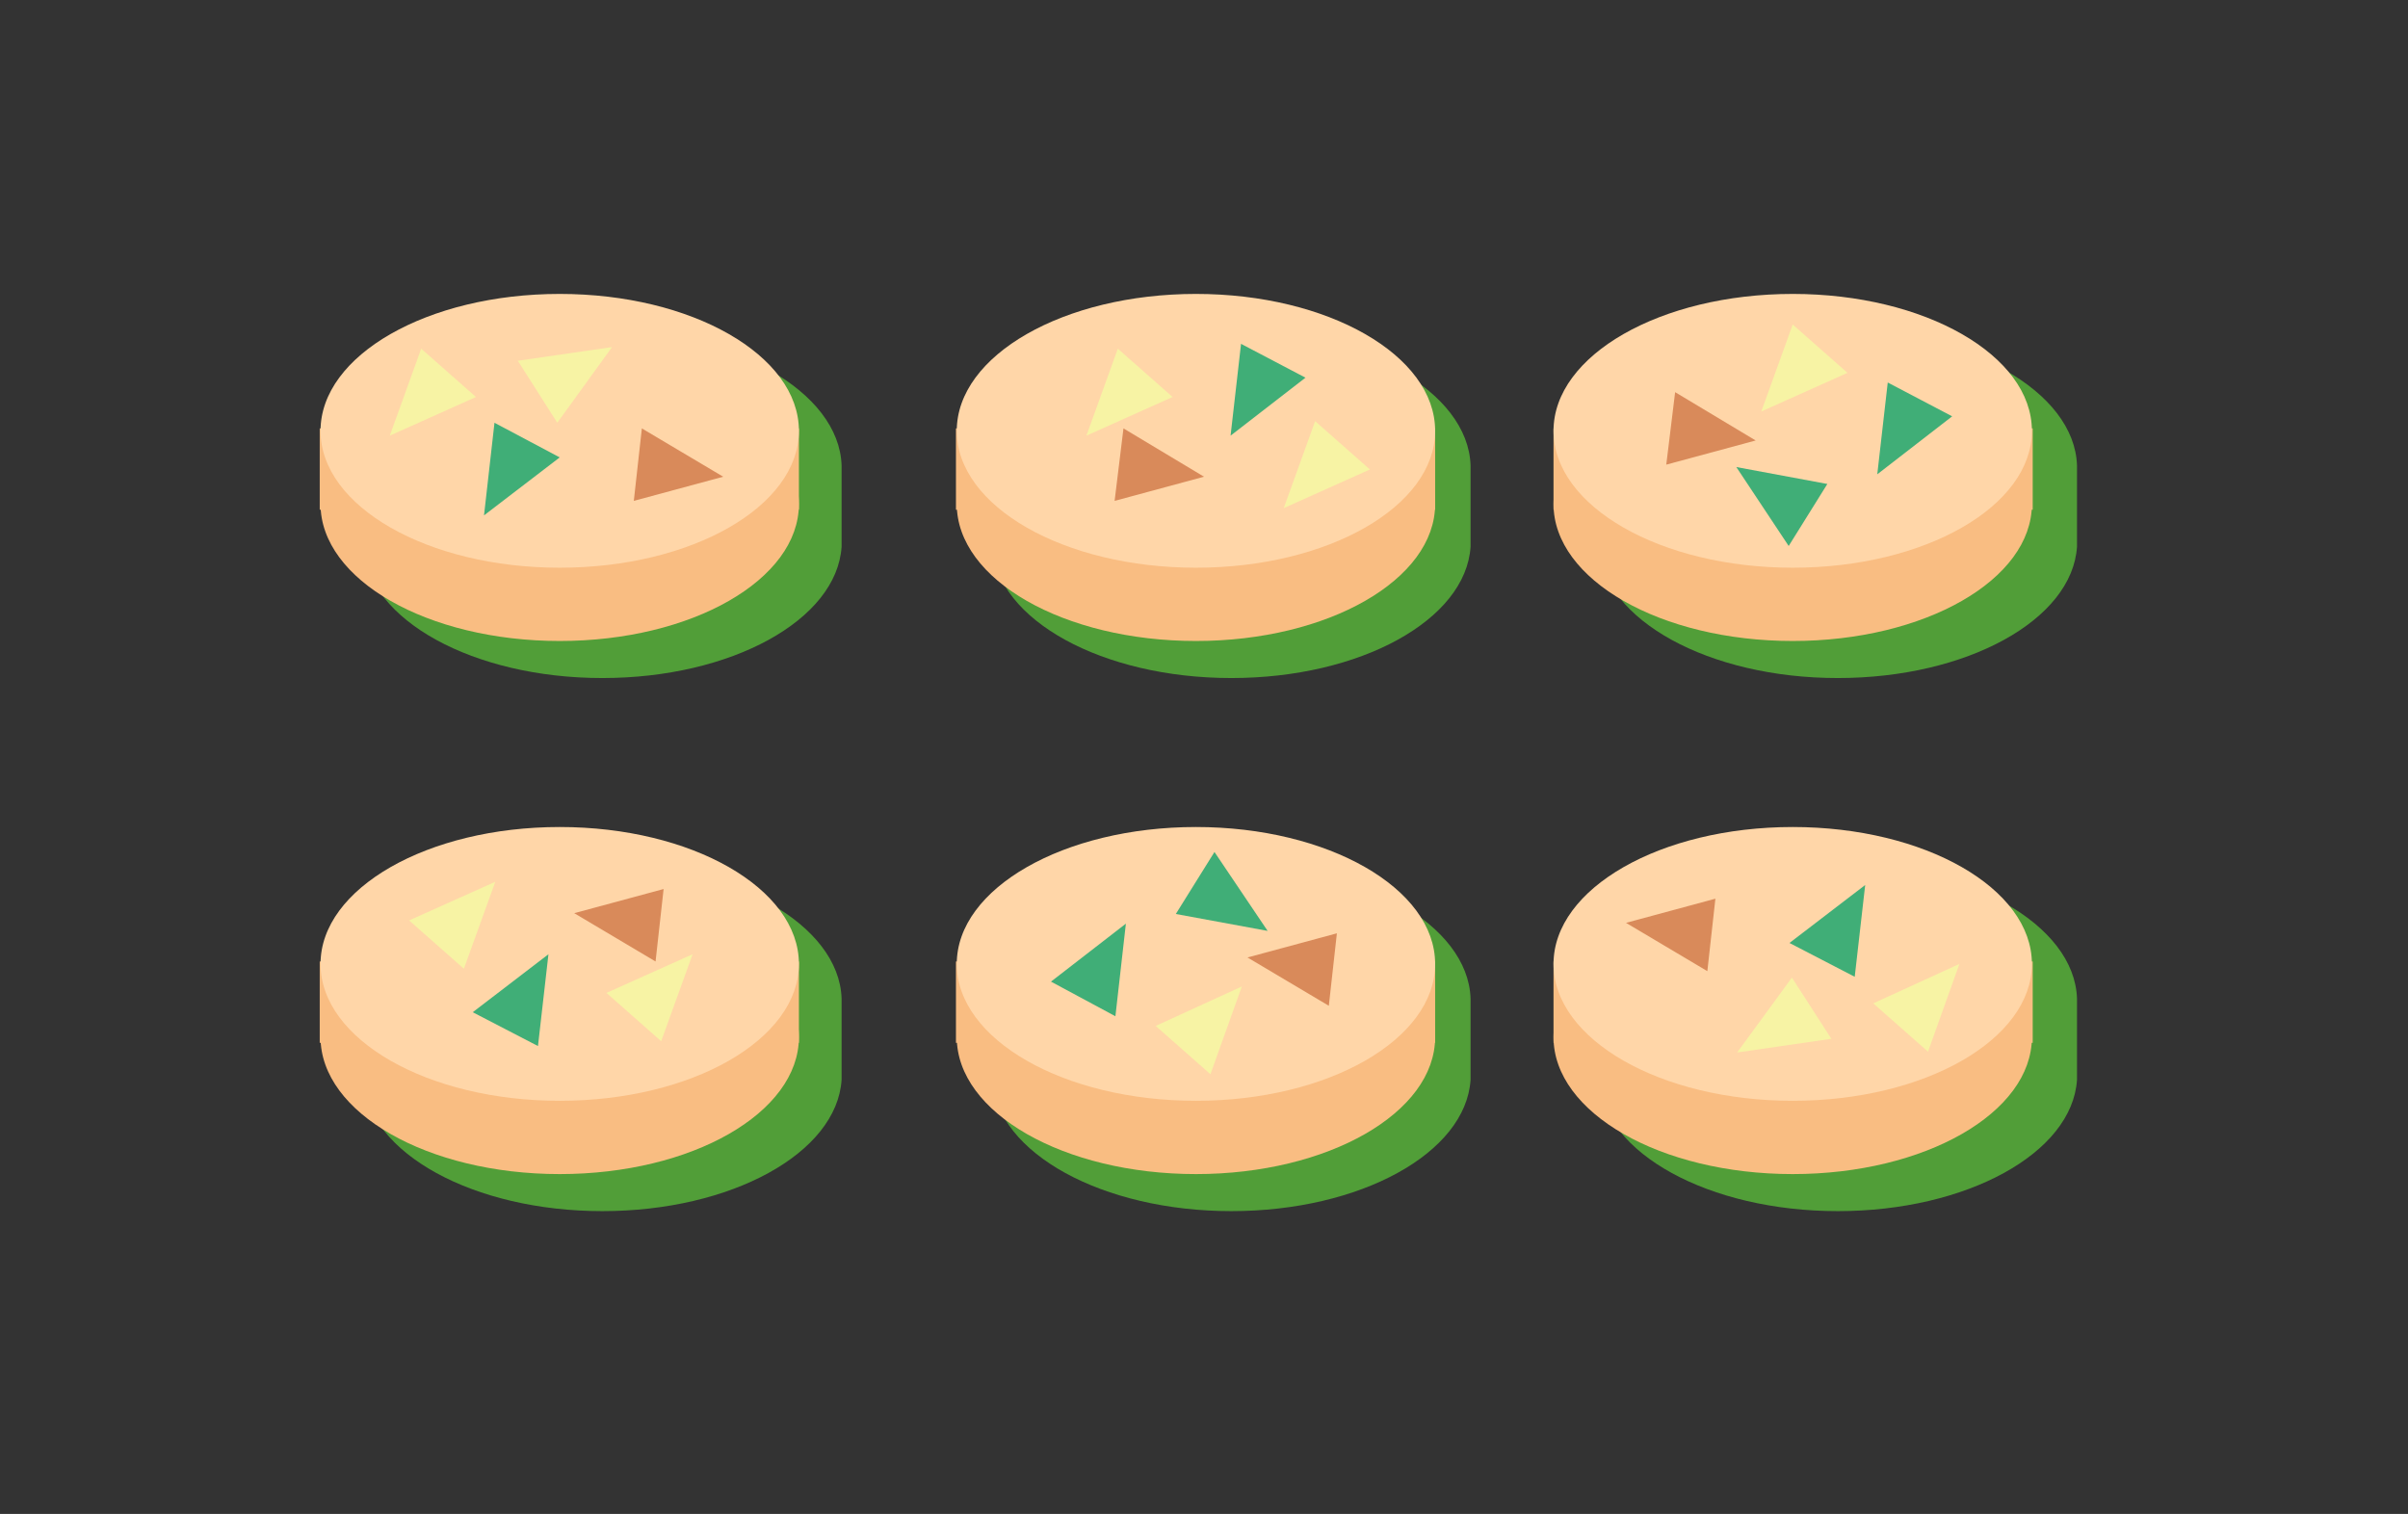 <?xml version="1.0" encoding="utf-8"?>
<!-- Generator: Adobe Illustrator 19.0.0, SVG Export Plug-In . SVG Version: 6.00 Build 0)  -->
<svg version="1.1" id="Layer_1" xmlns="http://www.w3.org/2000/svg" xmlns:xlink="http://www.w3.org/1999/xlink" x="0px" y="0px"
	 viewBox="-148 326.9 299 188" style="enable-background:new -148 326.9 299 188;" xml:space="preserve">
<rect x="-148" y="326.9" width="299" height="188" fill="#333333" stroke="none"/>
<style type="text/css">
	.st0{fill:#519E38;}
	.st1{fill:#F9BD82;}
	.st2{fill:#FFD6A8;}
	.st3{fill:#F7F3A4;}
	.st4{fill:#D98A5A;}
	.st5{fill:#40AE77;}
</style>
<g id="Layer_2">
</g>
<g id="kolba_4">
</g>
<g id="kolba_3">
</g>
<g id="kolby">
</g>
<g id="doma">
</g>
<g id="butylka_3">
</g>
<g id="butylka_2">
</g>
<g id="butylka_1">
</g>
<g id="vanna_2">
</g>
<g id="sneg">
</g>
<g id="vanna_1">
</g>
<g id="shariki_2">
</g>
<g id="shariki_1">
</g>
<g id="voronka">
</g>
<g id="gradusnik">
</g>
<g id="kolba_2">
</g>
<g id="kolba_1">
</g>
<g id="probirki">
</g>
<g id="potato">
</g>
<g id="zavod">
</g>
<g id="blank">
</g>
<g id="ticks">
</g>
<g id="car">
</g>
<g id="lupa">
	<g>
		<path class="st0" d="M-43.5,384.7C-43.8,375.5-57,368-73.2,368c-16.3,0-29.5,7.4-29.7,16.7l0,0v10.1l0,0
			c0.6,9.1,13.7,16.3,29.7,16.3s29.1-7.2,29.7-16.3l0,0V384.7L-43.5,384.7z"/>
		<path class="st0" d="M34.6,384.7C34.3,375.5,21.1,368,4.9,368c-16.3,0-29.5,7.4-29.7,16.7l0,0v10.1l0,0
			c0.6,9.1,13.7,16.3,29.7,16.3s29.1-7.2,29.7-16.3l0,0V384.7L34.6,384.7z"/>
		<path class="st0" d="M109.9,384.7c-0.3-9.2-13.5-16.7-29.7-16.7c-16.3,0-29.5,7.4-29.7,16.7l0,0v10.1l0,0
			c0.6,9.1,13.7,16.3,29.7,16.3s29.1-7.2,29.7-16.3l0,0V384.7L109.9,384.7z"/>
		<path class="st0" d="M-43.5,450.9c-0.3-9.2-13.5-16.7-29.7-16.7c-16.3,0-29.5,7.4-29.7,16.7l0,0V461l0,0
			c0.6,9.1,13.7,16.3,29.7,16.3s29.1-7.2,29.7-16.3l0,0V450.9L-43.5,450.9z"/>
		<path class="st0" d="M34.6,450.9c-0.3-9.2-13.5-16.7-29.7-16.7c-16.3,0-29.5,7.4-29.7,16.7l0,0V461l0,0
			c0.6,9.1,13.7,16.3,29.7,16.3S34,470.1,34.6,461l0,0V450.9L34.6,450.9z"/>
		<path class="st0" d="M109.9,450.9c-0.3-9.2-13.5-16.7-29.7-16.7c-16.3,0-29.5,7.4-29.7,16.7l0,0V461l0,0
			c0.6,9.1,13.7,16.3,29.7,16.3s29.1-7.2,29.7-16.3l0,0V450.9L109.9,450.9z"/>
		<ellipse class="st1" cx="-78.5" cy="455.7" rx="29.7" ry="17"/>
		<rect x="-108.3" y="446.3" class="st1" width="59.5" height="10.1"/>
		<ellipse class="st2" cx="-78.5" cy="446.6" rx="29.7" ry="17"/>
		<ellipse class="st1" cx="0.5" cy="455.7" rx="29.7" ry="17"/>
		<rect x="-29.3" y="446.3" class="st1" width="59.5" height="10.1"/>
		<ellipse class="st2" cx="0.5" cy="446.6" rx="29.7" ry="17"/>
		<ellipse class="st1" cx="74.6" cy="455.7" rx="29.7" ry="17"/>
		<rect x="44.9" y="446.3" class="st1" width="59.5" height="10.1"/>
		<ellipse class="st2" cx="74.6" cy="446.6" rx="29.7" ry="17"/>
		<ellipse class="st1" cx="-78.5" cy="389.5" rx="29.7" ry="17"/>
		<rect x="-108.3" y="380.1" class="st1" width="59.5" height="10.1"/>
		<ellipse class="st2" cx="-78.5" cy="380.4" rx="29.7" ry="17"/>
		<ellipse class="st1" cx="0.5" cy="389.5" rx="29.7" ry="17"/>
		<rect x="-29.3" y="380.1" class="st1" width="59.5" height="10.1"/>
		<ellipse class="st2" cx="0.5" cy="380.4" rx="29.7" ry="17"/>
		<ellipse class="st1" cx="74.6" cy="389.5" rx="29.7" ry="17"/>
		<rect x="44.9" y="380.1" class="st1" width="59.5" height="10.1"/>
		<ellipse class="st2" cx="74.6" cy="380.4" rx="29.7" ry="17"/>
		<polygon class="st3" points="74.6,367.2 81.4,373.2 70.7,378 		"/>
		<polygon class="st3" points="-95.7,370.2 -88.9,376.2 -99.6,381 		"/>
		<polygon class="st3" points="-78.8,379.4 -83.7,371.7 -72,370 		"/>
		<polygon class="st3" points="-9.2,370.2 -2.4,376.2 -13.1,381 		"/>
		<polygon class="st3" points="15.3,379.2 22.1,385.2 11.4,390 		"/>
		<polygon class="st4" points="58.9,384.6 60,375.6 70,381.6 		"/>
		<polygon class="st4" points="-9.6,389.1 -8.5,380.1 1.5,386.1 		"/>
		<polygon class="st4" points="-69.3,389.1 -68.3,380.1 -58.2,386.1 		"/>
		<polygon class="st5" points="86.4,374.4 94.4,378.6 85.1,385.8 		"/>
		<polygon class="st5" points="6.1,369.6 14.1,373.8 4.8,381 		"/>
		<polygon class="st3" points="-65.9,456.2 -72.7,450.2 -62,445.4 		"/>
		<polygon class="st3" points="-90.4,447.2 -97.2,441.2 -86.5,436.4 		"/>
		<polygon class="st4" points="-65.6,437.3 -66.6,446.3 -76.7,440.3 		"/>
		<polygon class="st5" points="-81.2,456.8 -89.3,452.6 -79.9,445.4 		"/>
		<polygon class="st5" points="-86.6,379.4 -78.5,383.7 -87.9,390.9 		"/>
		<polygon class="st3" points="91.4,457.5 84.6,451.5 95.3,446.6 		"/>
		<polygon class="st3" points="74.5,448.3 79.4,455.9 67.7,457.6 		"/>
		<polygon class="st4" points="65,438.5 64,447.5 53.9,441.5 		"/>
		<polygon class="st5" points="82.3,448.2 74.2,444 83.6,436.8 		"/>
		<polygon class="st5" points="78.9,387 74.1,394.7 67.6,384.9 		"/>
		<polygon class="st3" points="2.3,460.3 -4.5,454.3 6.2,449.4 		"/>
		<polygon class="st4" points="18,442.8 17,451.8 6.9,445.8 		"/>
		<polygon class="st5" points="-9.5,453.1 -17.5,448.8 -8.2,441.6 		"/>
		<polygon class="st5" points="-2,440.4 2.8,432.7 9.4,442.5 		"/>
	</g>
</g>
</svg>
